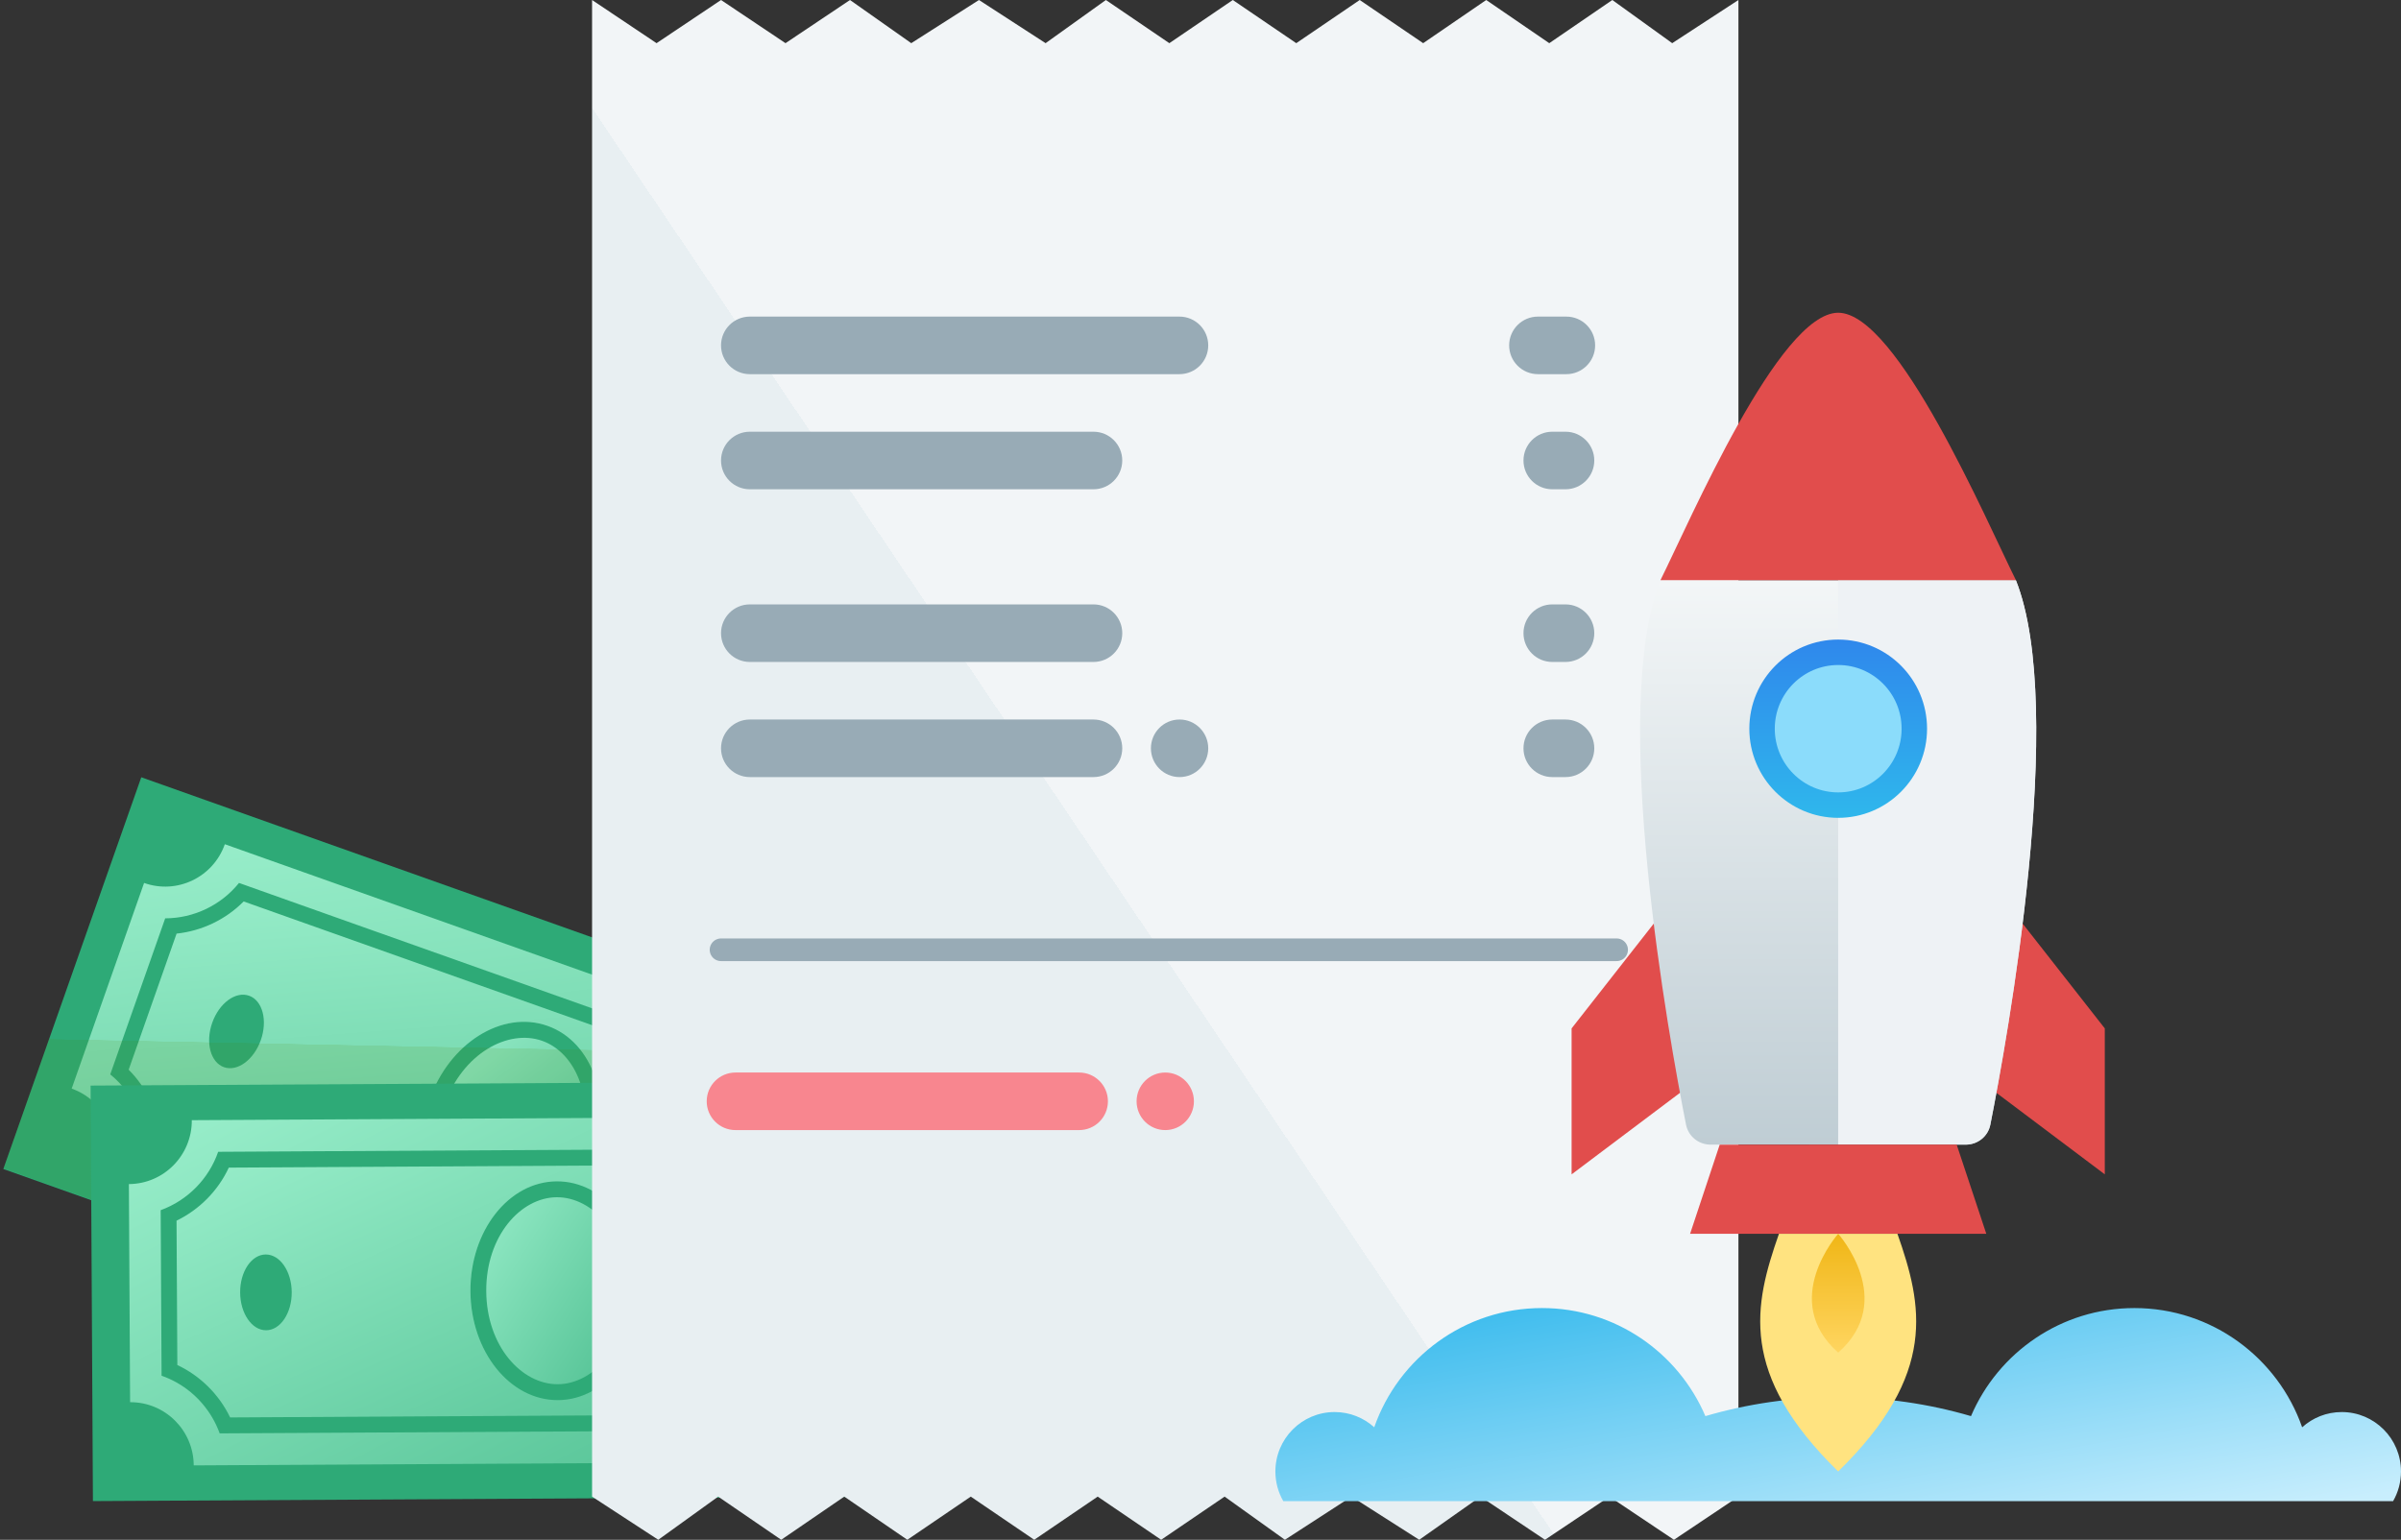 <svg width="212" height="136" viewBox="0 0 212 136" fill="none" xmlns="http://www.w3.org/2000/svg">
<rect x="0" y="0" width="212" height="136" fill="#333333" stroke="none"/>
<path d="M89.703 96.084L12.474 68.652L0.295 103.252L77.525 130.684L89.703 96.084Z" fill="url(#paint0_linear)"/>
<path fill-rule="evenodd" clip-rule="evenodd" d="M6.329 96.15L12.722 77.986C15.632 79.02 18.823 77.489 19.852 74.565L80.271 96.026C79.242 98.95 80.766 102.155 83.677 103.189L77.283 121.353C74.373 120.319 71.182 121.85 70.153 124.774L9.734 103.313C10.763 100.389 9.239 97.183 6.329 96.15Z" fill="url(#paint1_linear)"/>
<path fill-rule="evenodd" clip-rule="evenodd" d="M12.845 101.441C12.84 98.909 11.693 96.485 9.734 94.896L14.586 81.111C17.106 81.106 19.519 79.954 21.101 77.985L77.155 97.896C77.16 100.428 78.307 102.852 80.266 104.441L75.416 118.219C72.896 118.224 70.483 119.376 68.901 121.345L12.848 101.434L12.845 101.441Z" fill="url(#paint2_linear)"/>
<path fill-rule="evenodd" clip-rule="evenodd" d="M12.699 99.893C12.332 97.944 11.289 96.157 9.734 94.896L14.586 81.111C17.106 81.106 19.519 79.954 21.101 77.985L77.155 97.896C77.16 100.428 78.307 102.852 80.266 104.441L75.416 118.219C72.896 118.224 70.483 119.376 68.901 121.345L12.848 101.434L12.845 101.441C12.845 101.438 12.845 101.436 12.845 101.433C12.844 100.913 12.794 100.398 12.699 99.893ZM14.187 100.422C13.95 98.181 12.951 96.073 11.361 94.481L15.592 82.46C17.826 82.223 19.928 81.22 21.514 79.62L75.812 98.907C76.047 101.151 77.046 103.262 78.638 104.856L74.41 116.87C72.176 117.107 70.075 118.11 68.488 119.709L14.187 100.422Z" fill="url(#paint3_linear)"/>
<path d="M19.773 94.257C20.958 94.679 22.417 93.607 23.03 91.865C23.643 90.122 23.18 88.368 21.994 87.947C20.808 87.526 19.35 88.597 18.737 90.34C18.123 92.082 18.587 93.836 19.773 94.257Z" fill="url(#paint4_linear)"/>
<path d="M68.288 111.49C69.473 111.911 70.932 110.84 71.545 109.097C72.158 107.355 71.694 105.601 70.509 105.179C69.323 104.758 67.865 105.829 67.251 107.572C66.638 109.315 67.102 111.069 68.288 111.49Z" fill="url(#paint5_linear)"/>
<path d="M41.935 108.827C45.929 110.246 50.603 107.318 52.374 102.287C54.144 97.257 52.341 92.029 48.346 90.61C44.352 89.191 39.678 92.119 37.908 97.149C36.137 102.179 37.94 107.408 41.935 108.827Z" fill="url(#paint6_linear)"/>
<path fill-rule="evenodd" clip-rule="evenodd" d="M42.4 107.504C45.406 108.571 49.44 106.414 51.057 101.82C52.674 97.225 50.886 93 47.881 91.933C44.876 90.865 40.842 93.022 39.224 97.617C37.607 102.211 39.395 106.436 42.4 107.504ZM52.374 102.287C50.603 107.318 45.929 110.246 41.935 108.827C37.94 107.408 36.137 102.179 37.908 97.149C39.678 92.119 44.352 89.191 48.346 90.61C52.341 92.029 54.144 97.257 52.374 102.287Z" fill="url(#paint7_linear)"/>
<rect width="81.957" height="36.632" transform="matrix(0.942 0.335 -0.332 0.943 12.474 68.652)" fill="url(#paint8_linear)"/>
<path d="M89.914 95.428L8 95.885L8.205 132.583L90.118 132.126L89.914 95.428Z" fill="url(#paint9_linear)"/>
<path fill-rule="evenodd" clip-rule="evenodd" d="M11.488 123.848L11.38 104.583C14.467 104.565 16.953 102.04 16.936 98.939L81.02 98.582C81.037 101.682 83.552 104.18 86.639 104.163L86.746 123.429C83.659 123.446 81.173 125.971 81.19 129.072L17.106 129.43C17.089 126.329 14.575 123.831 11.488 123.848Z" fill="url(#paint10_linear)"/>
<path fill-rule="evenodd" clip-rule="evenodd" d="M19.401 126.609C18.543 124.229 16.646 122.338 14.267 121.509L14.186 106.888C16.556 106.026 18.438 104.121 19.263 101.731L78.716 101.398C79.575 103.779 81.471 105.669 83.85 106.498L83.931 121.112C81.561 121.974 79.679 123.879 78.855 126.269L19.401 126.602L19.401 126.609Z" fill="url(#paint11_linear)"/>
<path fill-rule="evenodd" clip-rule="evenodd" d="M18.741 125.203C17.739 123.494 16.155 122.167 14.267 121.509L14.186 106.888C16.556 106.026 18.438 104.121 19.263 101.731L78.716 101.398C79.575 103.779 81.471 105.669 83.85 106.498L83.931 121.112C81.561 121.974 79.679 123.879 78.855 126.269L19.401 126.602L19.401 126.609C19.4 126.607 19.399 126.605 19.398 126.602C19.221 126.114 19.001 125.645 18.741 125.203ZM20.32 125.194C19.342 123.166 17.691 121.522 15.659 120.565L15.588 107.815C17.61 106.833 19.249 105.174 20.203 103.129L77.794 102.806C78.772 104.837 80.423 106.484 82.459 107.442L82.529 120.185C80.508 121.167 78.868 122.827 77.914 124.871L20.32 125.194Z" fill="url(#paint12_linear)"/>
<path d="M23.499 117.494C24.757 117.487 25.768 115.983 25.758 114.135C25.747 112.286 24.72 110.794 23.462 110.801C22.204 110.808 21.193 112.312 21.204 114.16C21.214 116.008 22.242 117.501 23.499 117.494Z" fill="url(#paint13_linear)"/>
<path d="M74.956 117.205C76.214 117.198 77.225 115.694 77.215 113.846C77.204 111.998 76.177 110.505 74.919 110.512C73.662 110.519 72.651 112.023 72.661 113.872C72.671 115.72 73.699 117.212 74.956 117.205Z" fill="url(#paint14_linear)"/>
<path d="M49.262 123.664C53.499 123.64 56.91 119.296 56.88 113.96C56.851 108.624 53.392 104.318 49.155 104.342C44.918 104.366 41.507 108.71 41.537 114.046C41.567 119.382 45.025 123.688 49.262 123.664Z" fill="url(#paint15_linear)"/>
<path fill-rule="evenodd" clip-rule="evenodd" d="M49.255 122.261C52.442 122.243 55.511 118.841 55.484 113.968C55.457 109.095 52.351 105.727 49.163 105.745C45.975 105.763 42.907 109.165 42.934 114.038C42.961 118.911 46.067 122.279 49.255 122.261ZM56.88 113.96C56.91 119.296 53.499 123.64 49.262 123.664C45.025 123.688 41.567 119.382 41.537 114.046C41.507 108.71 44.918 104.366 49.155 104.342C53.392 104.318 56.851 108.624 56.88 113.96Z" fill="url(#paint16_linear)"/>
<path d="M153.497 132.187V8.897V0L147.651 3.813L142.362 0L136.795 3.813L131.228 0L125.661 3.813L120.058 0L114.455 3.813L108.852 0L103.249 3.813L97.645 0L92.323 3.813L86.439 0L80.461 3.813L75.052 0L69.358 3.813L63.665 0L57.971 3.813L52.278 0V8.897V58.467V78.804V132.187L58.123 136L63.412 132.187L68.979 136L74.546 132.187L80.113 136L85.716 132.187L91.319 136L96.922 132.187L102.526 136L108.129 132.187L113.452 136L119.335 132.187L125.313 136L130.722 132.187L136.416 136L142.109 132.187L147.803 136L153.497 132.187Z" fill="url(#paint17_linear)"/>
<path d="M63.665 55.925C63.665 54.521 64.803 53.383 66.207 53.383H96.55C97.954 53.383 99.092 54.521 99.092 55.925V55.925C99.092 57.329 97.954 58.467 96.55 58.467H66.207C64.803 58.467 63.665 57.329 63.665 55.925V55.925Z" fill="#98ABB6"/>
<path d="M63.665 66.093C63.665 64.689 64.803 63.551 66.207 63.551H96.549C97.953 63.551 99.091 64.689 99.091 66.093V66.093C99.091 67.497 97.953 68.635 96.549 68.635H66.207C64.803 68.635 63.665 67.497 63.665 66.093V66.093Z" fill="#98ABB6"/>
<path d="M104.153 68.635C105.55 68.635 106.683 67.497 106.683 66.093C106.683 64.689 105.55 63.551 104.153 63.551C102.755 63.551 101.622 64.689 101.622 66.093C101.622 67.497 102.755 68.635 104.153 68.635Z" fill="#98ABB6"/>
<path d="M63.665 30.505C63.665 29.101 64.803 27.963 66.207 27.963H104.141C105.545 27.963 106.683 29.101 106.683 30.505V30.505C106.683 31.909 105.545 33.047 104.141 33.047H66.207C64.803 33.047 63.665 31.909 63.665 30.505V30.505Z" fill="#98ABB6"/>
<path d="M63.665 40.673C63.665 39.269 64.803 38.131 66.207 38.131H96.549C97.953 38.131 99.091 39.269 99.091 40.673V40.673C99.091 42.077 97.953 43.215 96.549 43.215H66.207C64.803 43.215 63.665 42.077 63.665 40.673V40.673Z" fill="#98ABB6"/>
<path d="M134.518 55.925C134.518 54.521 135.656 53.383 137.06 53.383H138.228C139.632 53.383 140.77 54.521 140.77 55.925V55.925C140.77 57.329 139.632 58.467 138.228 58.467H137.06C135.656 58.467 134.518 57.329 134.518 55.925V55.925Z" fill="#98ABB6"/>
<path d="M134.518 66.093C134.518 64.689 135.656 63.551 137.06 63.551H138.228C139.632 63.551 140.77 64.689 140.77 66.093V66.093C140.77 67.497 139.632 68.635 138.228 68.635H137.06C135.656 68.635 134.518 67.497 134.518 66.093V66.093Z" fill="#98ABB6"/>
<path d="M133.253 30.505C133.253 29.101 134.391 27.963 135.795 27.963H138.303C139.707 27.963 140.845 29.101 140.845 30.505V30.505C140.845 31.909 139.707 33.047 138.303 33.047H135.795C134.391 33.047 133.253 31.909 133.253 30.505V30.505Z" fill="#98ABB6"/>
<path d="M134.518 40.673C134.518 39.269 135.656 38.131 137.06 38.131H138.228C139.632 38.131 140.77 39.269 140.77 40.673V40.673C140.77 42.077 139.632 43.215 138.228 43.215H137.06C135.656 43.215 134.518 42.077 134.518 40.673V40.673Z" fill="#98ABB6"/>
<path d="M63.665 83.888H142.742" stroke="#98ABB6" stroke-width="2" stroke-linecap="round" stroke-linejoin="round"/>
<path d="M62.4 97.272C62.4 95.868 63.538 94.73 64.942 94.73H95.284C96.688 94.73 97.826 95.868 97.826 97.272V97.272C97.826 98.676 96.688 99.814 95.284 99.814H64.942C63.538 99.814 62.4 98.676 62.4 97.272V97.272Z" fill="#F8868F"/>
<path d="M102.888 99.814C104.286 99.814 105.419 98.676 105.419 97.272C105.419 95.868 104.286 94.73 102.888 94.73C101.49 94.73 100.357 95.868 100.357 97.272C100.357 98.676 101.49 99.814 102.888 99.814Z" fill="#F8868F"/>
<path fill-rule="evenodd" clip-rule="evenodd" d="M185.846 90.833L175.384 77.483V95.852L185.846 103.724V90.833ZM138.767 90.833L149.229 77.483V95.852L138.767 103.724V90.833Z" fill="#E14D4C"/>
<path d="M177.989 51.241C182.542 62.637 177.221 91.849 175.744 99.332C175.538 100.373 174.627 101.1 173.566 101.1H151.047C149.987 101.1 149.076 100.373 148.87 99.332C147.392 91.849 142.071 62.637 146.614 51.241C154.958 51.241 167.538 51.241 177.989 51.241Z" fill="url(#paint18_linear)"/>
<path d="M177.995 51.241C172.782 51.241 162.303 51.241 162.303 51.241V101.1H173.562C174.622 101.1 175.534 100.373 175.739 99.332C177.217 91.849 182.539 62.637 177.995 51.241Z" fill="#EEF2F5"/>
<path d="M151.844 101.102L149.229 108.973H175.384L172.768 101.1L151.844 101.102Z" fill="#E14D4C"/>
<path d="M169.029 64.362C169.029 68.093 166.015 71.111 162.306 71.111C158.597 71.111 155.583 68.093 155.583 64.362C155.583 60.631 158.597 57.613 162.306 57.613C166.015 57.613 169.029 60.631 169.029 64.362Z" fill="#8BDCFB" stroke="url(#paint19_linear)" stroke-width="2.247"/>
<path d="M162.306 27.623C157.083 27.623 149.229 45.989 146.613 51.241C146.613 51.241 156.999 51.241 162.306 51.241C167.46 51.241 177.999 51.241 177.999 51.241C175.383 45.989 167.537 27.623 162.306 27.623Z" fill="#E14D4C"/>
<path fill-rule="evenodd" clip-rule="evenodd" d="M211.3 132.59H113.312C112.867 131.819 112.612 130.922 112.612 129.966C112.612 127.068 114.954 124.718 117.843 124.718C119.187 124.718 120.413 125.227 121.34 126.063C123.485 119.93 129.306 115.533 136.151 115.533C142.623 115.533 148.18 119.464 150.579 125.077C154.3 123.989 158.235 123.406 162.306 123.406C166.376 123.406 170.311 123.989 174.032 125.077C176.431 119.464 181.988 115.533 188.46 115.533C195.305 115.533 201.127 119.93 203.272 126.063C204.198 125.227 205.424 124.718 206.769 124.718C209.658 124.718 212 127.068 212 129.966C212 130.922 211.745 131.819 211.3 132.59Z" fill="url(#paint20_linear)"/>
<path d="M162.306 129.966C153.479 121.332 154.869 115.271 157.076 108.973L167.537 108.973C169.744 115.271 171.134 121.332 162.306 129.966Z" fill="url(#paint21_linear)"/>
<path d="M162.307 108.973C162.307 108.973 167.539 114.847 162.307 119.47C157.076 114.838 162.307 108.973 162.307 108.973Z" fill="url(#paint22_linear)"/>
<defs>
<linearGradient id="paint0_linear" x1="-32.23" y1="72.236" x2="-26.873" y2="139.054" gradientUnits="userSpaceOnUse">
<stop stop-color="#2EAA77"/>
<stop offset="1" stop-color="#2EAA77"/>
</linearGradient>
<linearGradient id="paint1_linear" x1="154.104" y1="136.847" x2="143.84" y2="55.073" gradientUnits="userSpaceOnUse">
<stop stop-color="#2EAA77"/>
<stop offset="1" stop-color="#9CF0CD"/>
</linearGradient>
<linearGradient id="paint2_linear" x1="145.937" y1="134.236" x2="140.709" y2="65.632" gradientUnits="userSpaceOnUse">
<stop stop-color="#2EAA77"/>
<stop offset="1" stop-color="#9CF0CD"/>
</linearGradient>
<linearGradient id="paint3_linear" x1="-20.68" y1="76.338" x2="-20.601" y2="123.221" gradientUnits="userSpaceOnUse">
<stop stop-color="#2EAA77"/>
<stop offset="1" stop-color="#2EAA77"/>
</linearGradient>
<linearGradient id="paint4_linear" x1="16.59" y1="89.577" x2="21.055" y2="95.655" gradientUnits="userSpaceOnUse">
<stop stop-color="#2EAA77"/>
<stop offset="1" stop-color="#2EAA77"/>
</linearGradient>
<linearGradient id="paint5_linear" x1="65.105" y1="106.81" x2="69.57" y2="112.888" gradientUnits="userSpaceOnUse">
<stop stop-color="#2EAA77"/>
<stop offset="1" stop-color="#2EAA77"/>
</linearGradient>
<linearGradient id="paint6_linear" x1="67.596" y1="106.696" x2="48.219" y2="81.831" gradientUnits="userSpaceOnUse">
<stop stop-color="#2EAA77"/>
<stop offset="1" stop-color="#9CF0CD"/>
</linearGradient>
<linearGradient id="paint7_linear" x1="30.674" y1="94.58" x2="43.452" y2="114.977" gradientUnits="userSpaceOnUse">
<stop stop-color="#2EAA77"/>
<stop offset="1" stop-color="#2EAA77"/>
</linearGradient>
<linearGradient id="paint8_linear" x1="35.442" y1="12.708" x2="35.452" y2="12.738" gradientUnits="userSpaceOnUse">
<stop stop-color="#488300" stop-opacity="0"/>
<stop offset="1" stop-color="#488300" stop-opacity="0.12"/>
</linearGradient>
<linearGradient id="paint9_linear" x1="-32.854" y1="114.462" x2="-5.127" y2="175.437" gradientUnits="userSpaceOnUse">
<stop stop-color="#2EAA77"/>
<stop offset="1" stop-color="#2EAA77"/>
</linearGradient>
<linearGradient id="paint10_linear" x1="164.25" y1="111.878" x2="126.842" y2="38.52" gradientUnits="userSpaceOnUse">
<stop stop-color="#2EAA77"/>
<stop offset="1" stop-color="#9CF0CD"/>
</linearGradient>
<linearGradient id="paint11_linear" x1="155.685" y1="112.194" x2="127.47" y2="49.498" gradientUnits="userSpaceOnUse">
<stop stop-color="#2EAA77"/>
<stop offset="1" stop-color="#9CF0CD"/>
</linearGradient>
<linearGradient id="paint12_linear" x1="-20.606" y1="114.394" x2="-4.6" y2="158.434" gradientUnits="userSpaceOnUse">
<stop stop-color="#2EAA77"/>
<stop offset="1" stop-color="#2EAA77"/>
</linearGradient>
<linearGradient id="paint13_linear" x1="18.927" y1="114.173" x2="25.176" y2="118.374" gradientUnits="userSpaceOnUse">
<stop stop-color="#2EAA77"/>
<stop offset="1" stop-color="#2EAA77"/>
</linearGradient>
<linearGradient id="paint14_linear" x1="70.384" y1="113.884" x2="76.633" y2="118.085" gradientUnits="userSpaceOnUse">
<stop stop-color="#2EAA77"/>
<stop offset="1" stop-color="#2EAA77"/>
</linearGradient>
<linearGradient id="paint15_linear" x1="72.689" y1="112.93" x2="46.081" y2="96.117" gradientUnits="userSpaceOnUse">
<stop stop-color="#2EAA77"/>
<stop offset="1" stop-color="#9CF0CD"/>
</linearGradient>
<linearGradient id="paint16_linear" x1="33.865" y1="114.089" x2="52.767" y2="128.928" gradientUnits="userSpaceOnUse">
<stop stop-color="#2EAA77"/>
<stop offset="1" stop-color="#2EAA77"/>
</linearGradient>
<linearGradient id="paint17_linear" x1="171.842" y1="52.112" x2="51.935" y2="132.949" gradientUnits="userSpaceOnUse">
<stop offset="0.521" stop-color="#F2F5F7"/>
<stop offset="0.521" stop-color="#E8EFF2"/>
</linearGradient>
<linearGradient id="paint18_linear" x1="162.305" y1="51.241" x2="162.305" y2="101.1" gradientUnits="userSpaceOnUse">
<stop stop-color="#F3F6F7"/>
<stop offset="1" stop-color="#BFCDD4"/>
</linearGradient>
<linearGradient id="paint19_linear" x1="154.46" y1="56.489" x2="154.46" y2="72.234" gradientUnits="userSpaceOnUse">
<stop stop-color="#2F88EC"/>
<stop offset="1" stop-color="#2FB7EC"/>
</linearGradient>
<linearGradient id="paint20_linear" x1="65.534" y1="124.062" x2="71.517" y2="157.092" gradientUnits="userSpaceOnUse">
<stop stop-color="#2FB7EC"/>
<stop offset="1" stop-color="#C8EEFD"/>
</linearGradient>
<linearGradient id="paint21_linear" x1="155.421" y1="108.973" x2="155.421" y2="129.966" gradientUnits="userSpaceOnUse">
<stop stop-color="#FFE380"/>
<stop offset="1" stop-color="#FFE380"/>
</linearGradient>
<linearGradient id="paint22_linear" x1="164.923" y1="119.47" x2="164.923" y2="108.973" gradientUnits="userSpaceOnUse">
<stop stop-color="#FFD560"/>
<stop offset="1" stop-color="#F0B616"/>
</linearGradient>
</defs>
</svg>
